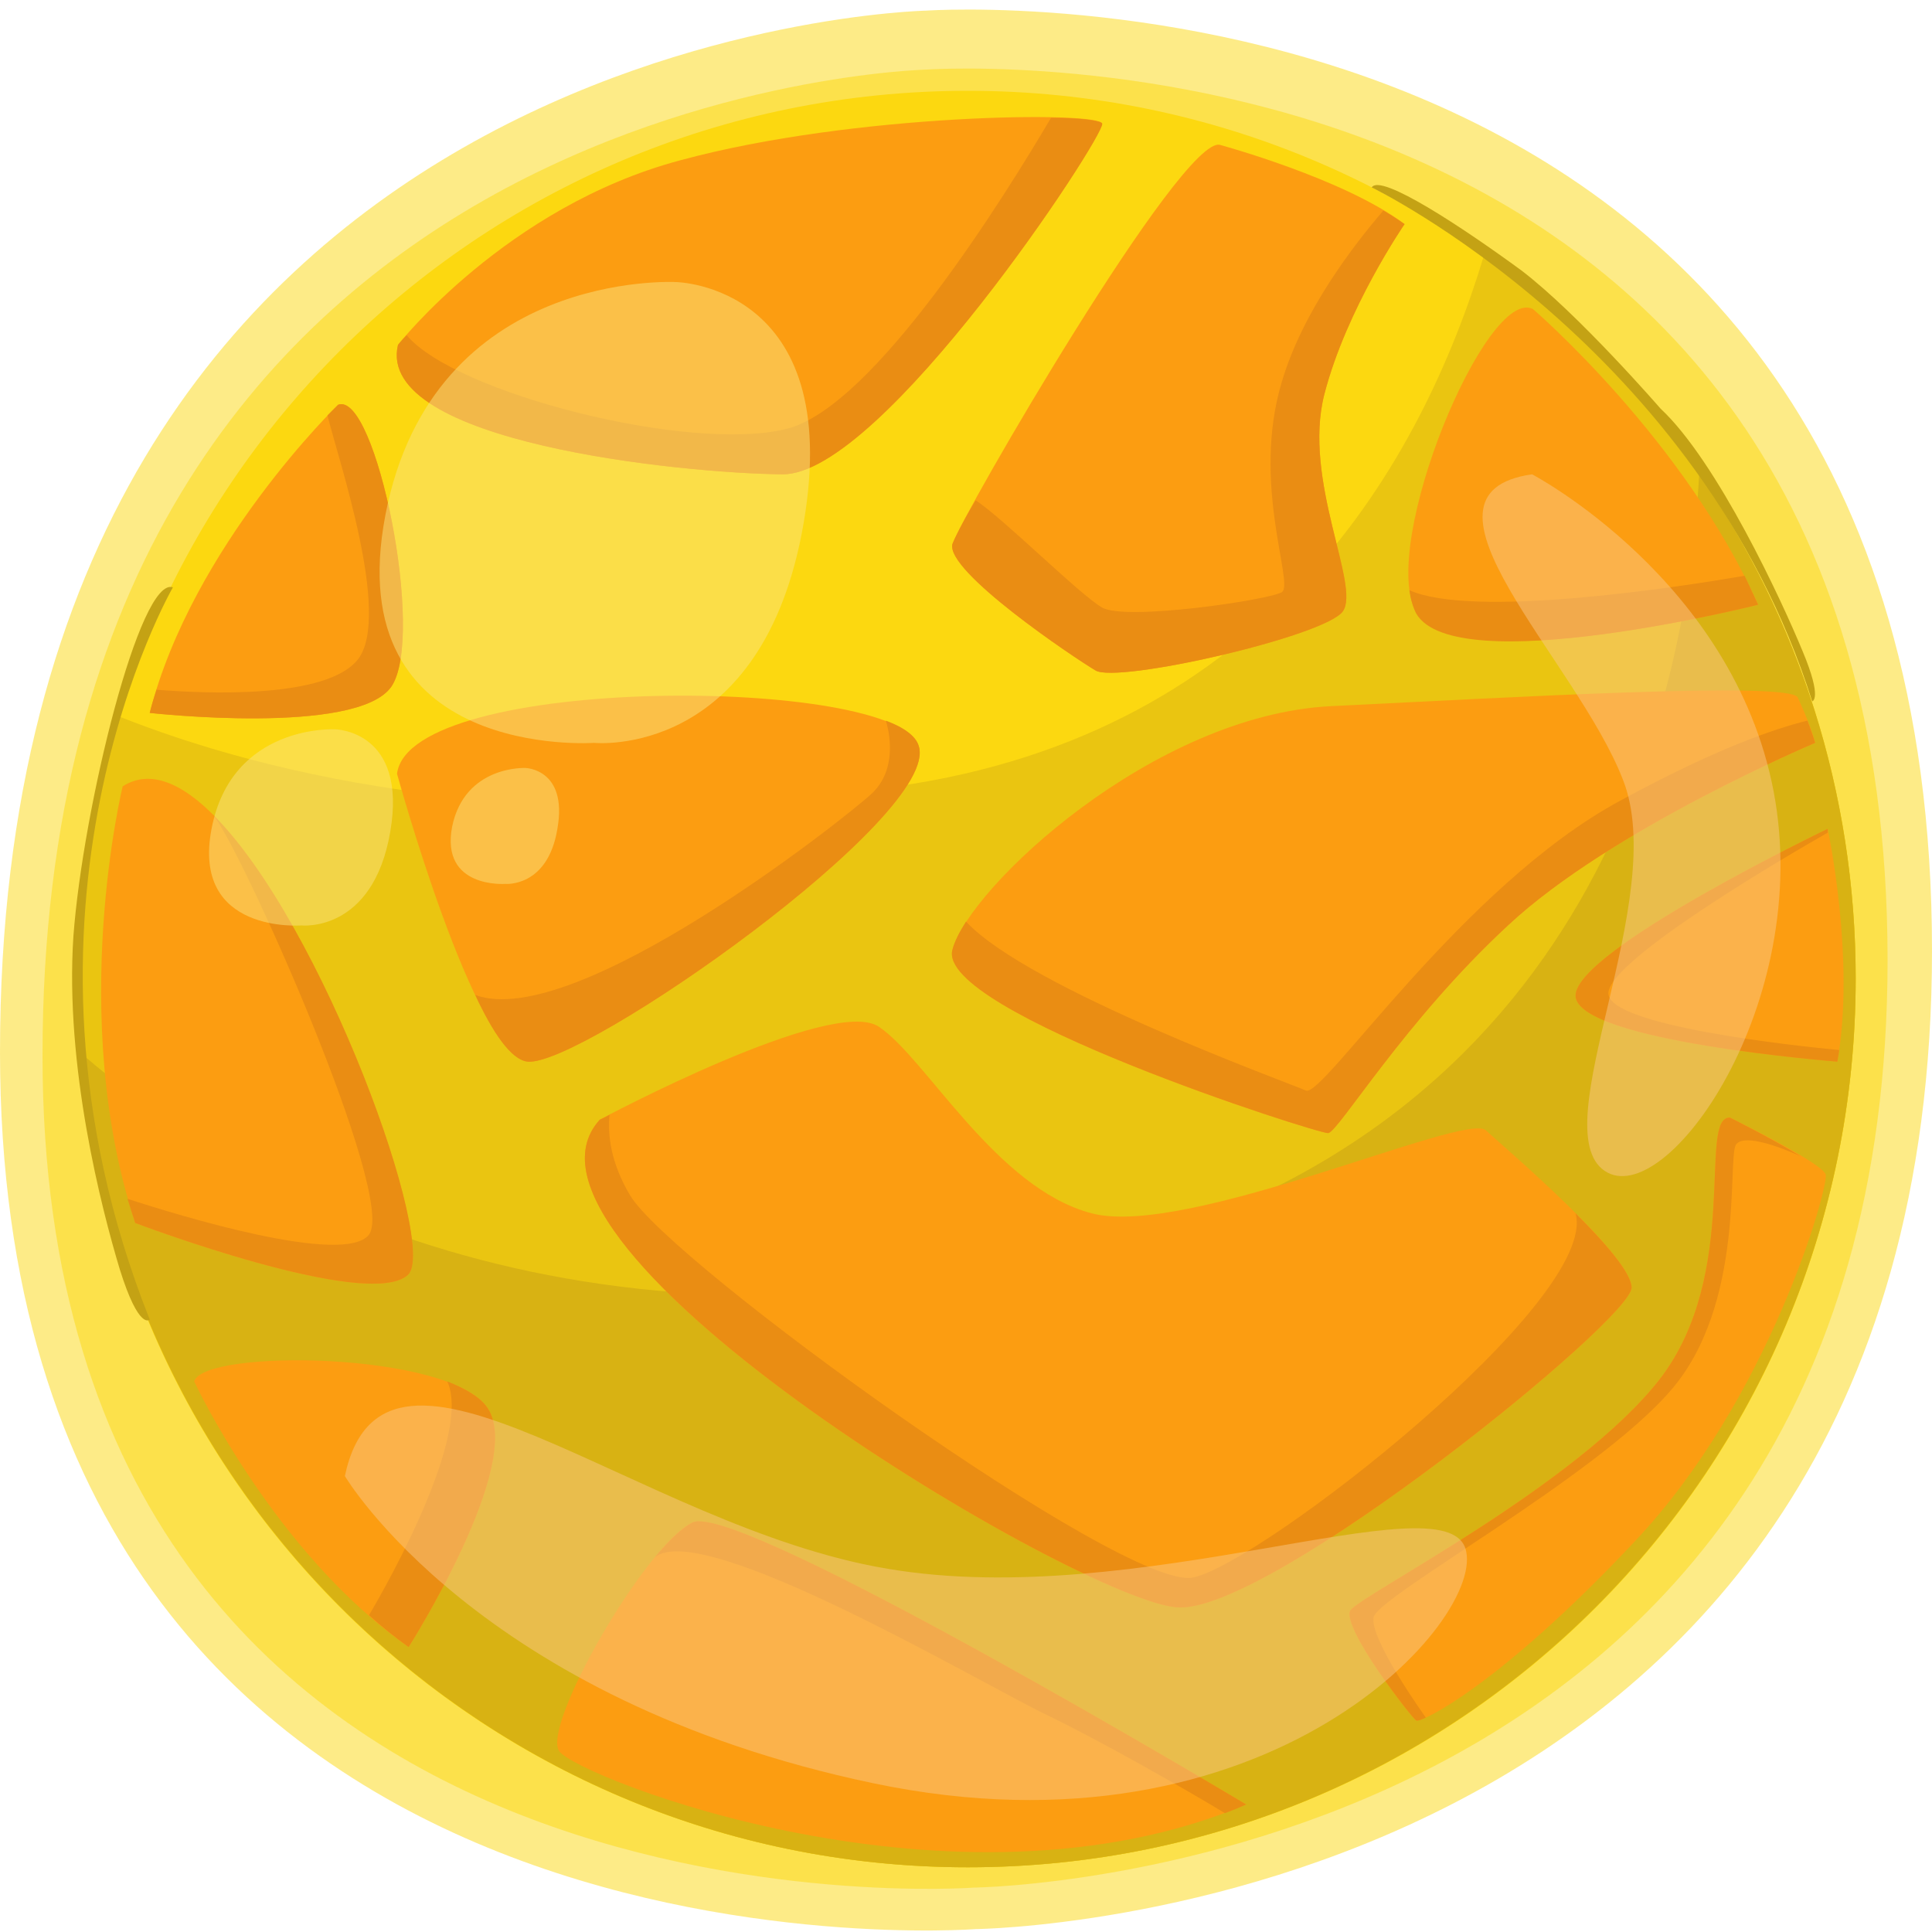 <svg version="1.2" xmlns="http://www.w3.org/2000/svg" viewBox="0 0 200 200" width="200" height="200">
	<title>planet7</title>
	<style>
		.s0 { opacity: .5;fill: #fcd810 } 
		.s1 { fill: #fcd810 } 
		.s2 { fill: #eac511 } 
		.s3 { fill: #d8b213 } 
		.s4 { fill: #fc9d11 } 
		.s5 { fill: #ea8d13 } 
		.s6 { fill: #f9e480 } 
		.s7 { fill: #f9c785 } 
		.s8 { fill: #c4a214 } 
	</style>
	<g id="&lt;Group&gt;">
		<g id="&lt;Group&gt;">
			<path id="&lt;Path&gt;" class="s0" d="m95.9 1.1c0 0-95.9 1.9-95.9 107.8 0 98.6 101 90.8 101 90.8 0 0 99-1 99-101.3 0-104.6-104.1-97.3-104.1-97.3z"/>
			<path id="&lt;Path&gt;" class="s0" d="m96 7.2c0 0-91.6 1.9-91.6 102.1 0 93.4 96.5 86.1 96.5 86.1 0 0 94.5-1.1 94.5-96 0-99.1-99.4-92.2-99.4-92.2z"/>
		</g>
		<g id="&lt;Group&gt;">
			<path id="&lt;Path&gt;" fill-rule="evenodd" class="s1" d="m100.2 193.3c-50.8 0-91.9-41.1-91.9-92 0-50.8 41.1-91.9 91.9-91.9 50.9 0 91.9 41.1 91.9 91.9 0 50.9-41 92-91.9 92z"/>
			<path id="&lt;Path&gt;" class="s2" d="m153.6 26.5c-6.4 21.2-22.1 49.4-60.8 54.9-38.2 5.4-65-1.1-80.4-7.2-2.7 8.6-4.1 17.7-4.1 27.1 0 50.8 41.2 92 91.9 92 50.8 0 91.9-41.2 91.9-92 0-30.8-15.2-58.1-38.5-74.8z"/>
			<path id="&lt;Path&gt;" class="s3" d="m175.9 49.1c-1.2 22.5-10.4 68.4-64.3 81.1-54.7 12.9-89.3-9.2-102.9-20.9 4 47.1 43.5 84 91.5 84 50.8 0 91.9-41.2 91.9-92 0-19.4-6-37.4-16.2-52.2z"/>
		</g>
		<g id="&lt;Group&gt;">
			<g id="&lt;Group&gt;">
				<path id="&lt;Path&gt;" class="s4" d="m114.1 12.8c-0.2-1.3-25.7-1.1-43.7 3.8-18 4.8-29.2 19.1-29.2 19.1-2.4 10.1 29.4 13.3 39.8 13.4 10.3 0.1 33.3-34.9 33.1-36.3z"/>
				<path id="&lt;Path&gt;" class="s5" d="m81 49.1c10.3 0.1 33.3-34.9 33.1-36.3-0.1-0.3-2.1-0.6-5.3-0.6-4.6 7.8-18.3 30-27.4 32.2-10 2.5-34.3-3.7-39.3-9.7-0.6 0.6-0.9 1-0.9 1-2.4 10.1 29.4 13.3 39.8 13.4z"/>
			</g>
			<g id="&lt;Group&gt;">
				<path id="&lt;Path&gt;" class="s4" d="m126.3 15c0 0 12.9 3.5 19.1 8.2 0 0-6 8.7-8.3 17.6-2.3 8.9 3.8 19.9 1.9 22.5-1.9 2.6-23.4 7.5-25.6 6.1-2.2-1.3-15.6-10.3-14.8-13.1 0.9-2.8 23.8-42.4 27.7-41.3z"/>
				<path id="&lt;Path&gt;" class="s5" d="m139 63.3c1.9-2.6-4.2-13.6-1.9-22.5 2.3-8.9 8.3-17.6 8.3-17.6q-1-0.7-2.2-1.4c-3 3.5-8.3 10.3-10.5 17.7-3.2 10.6 1.3 20.9 0 21.8-1.3 0.8-16.1 3-18.6 1.6-2.3-1.3-10.4-9.4-13.1-11.1-1.4 2.3-2.2 4-2.4 4.5-0.8 2.8 12.6 11.8 14.8 13.1 2.2 1.4 23.7-3.5 25.6-6.1z"/>
			</g>
			<g id="&lt;Group&gt;">
				<path id="&lt;Path&gt;" class="s4" d="m158.7 32c0 0 15.7 13.5 23.3 30.6 0 0-31.4 7.9-35.4 0.8-3.9-7 7.3-33.9 12.1-31.4z"/>
				<path id="&lt;Path&gt;" class="s5" d="m145.9 61.1q0.2 1.4 0.7 2.4c4 7 35.4-0.9 35.4-0.9q-0.7-1.5-1.4-3c-7.5 1.3-28.2 4.4-34.7 1.5z"/>
			</g>
			<g id="&lt;Group&gt;">
				<path id="&lt;Path&gt;" class="s4" d="m186.1 72.2c0 0 1.3 2.7 1.8 4.7 0 0-21.1 8.9-31.8 18.9-10.7 9.9-17.5 21.3-18.6 21.5-1 0.1-40.7-12.6-38.9-19 1.8-6.5 20.8-24.3 39.2-25.2 18.5-0.9 47.5-2.6 48.3-0.9z"/>
				<path id="&lt;Path&gt;" class="s5" d="m187.1 74.6c-3.3 0.8-9.5 2.9-19.4 8.3-16.3 8.8-30.7 30.7-32.5 30-1.5-0.7-28.7-10.5-35.2-17.5-0.7 1.1-1.2 2.1-1.4 2.9-1.8 6.4 37.9 19.1 38.9 19 1.1-0.2 7.9-11.6 18.6-21.5 10.7-10 31.8-18.9 31.8-18.9-0.2-0.7-0.5-1.5-0.8-2.3z"/>
			</g>
			<g id="&lt;Group&gt;">
				<path id="&lt;Path&gt;" class="s4" d="m189.2 85.8c0 0 2.9 13.5 1 24.1 0 0-26.9-2.1-27.1-6.8-0.1-4.7 26.1-17.3 26.1-17.3z"/>
				<path id="&lt;Path&gt;" class="s5" d="m190.4 108.7c-4.3-0.4-24-2.5-23.9-5.9 0.1-3.5 19-14.5 22.7-16.6q0-0.4 0-0.4c0 0-26.2 12.6-26.1 17.3 0.2 4.7 27.1 6.8 27.1 6.8q0.1-0.6 0.2-1.2z"/>
			</g>
			<g id="&lt;Group&gt;">
				<path id="&lt;Path&gt;" class="s4" d="m179.1 115.7c0 0 9.6 4.7 9.9 5.9 0.3 1.3-5.8 23.2-19.8 38-13.9 14.8-22.1 18.8-22.6 18.5-0.4-0.2-7.8-9.7-6.8-11.4 1.1-1.6 23.4-12.9 32-23.9 8.5-11 3.9-27.3 7.3-27.1z"/>
				<path id="&lt;Path&gt;" class="s5" d="m172.9 144c7.8-8.9 5.9-24 6.8-25.5 1-1.5 6.7 1.2 6.7 1.2-2.9-1.8-7.3-4-7.3-4-3.4-0.2 1.2 16.1-7.3 27.1-8.6 11-30.9 22.3-32 23.9-1 1.7 6.4 11.2 6.8 11.4q0.2 0.1 1-0.3c0 0-5.9-8.2-5.4-10.4 0.5-2.2 23-14.5 30.7-23.4z"/>
			</g>
			<g id="&lt;Group&gt;">
				<path id="&lt;Path&gt;" class="s4" d="m129 186.8c0 0-52.4-31.4-57.3-29.2-4.8 2.2-15.7 21.1-13.8 23.7 2 2.7 41 18.2 71.1 5.5z"/>
				<path id="&lt;Path&gt;" class="s5" d="m71.7 157.6c-1 0.5-2.4 1.8-3.9 3.6 5-4 33.8 13.1 40.7 16.4 5.2 2.5 14.2 7.6 18.3 10.1q1.1-0.4 2.2-0.9c0 0-52.4-31.4-57.3-29.2z"/>
			</g>
			<g id="&lt;Group&gt;">
				<path id="&lt;Path&gt;" class="s4" d="m62.1 115.9c0 0 24.1-12.9 28.9-9.6 4.9 3.3 12.1 16.7 22 19.3 9.8 2.6 38.6-10.5 40.8-8.6 2.2 2 15.1 13 15.1 16.3 0 3.3-37.2 33.5-46.9 33.1-9.7-0.4-72-37.3-59.9-50.5z"/>
				<path id="&lt;Path&gt;" class="s5" d="m168.9 133.3c0-1.5-2.7-4.6-5.8-7.7q0 0 0 0c2.5 9-32.6 36.3-39.6 37.7-7 1.5-54.2-32.6-58.3-39.6-2-3.4-2.3-6.2-2.1-8.3-0.7 0.4-1 0.5-1 0.5-12.1 13.2 50.2 50.1 59.9 50.5 9.7 0.4 46.9-29.8 46.9-33.1z"/>
			</g>
			<g id="&lt;Group&gt;">
				<path id="&lt;Path&gt;" class="s4" d="m20.1 143c0 0 8.2 17.7 22.2 27.5 0 0 12-18.9 8.2-24.7-3.8-5.9-29.4-6.2-30.4-2.8z"/>
				<path id="&lt;Path&gt;" class="s5" d="m38.2 167.2q2 1.8 4.1 3.3c0 0 12-18.9 8.2-24.7-0.7-1.1-2.2-2-4.2-2.8 2.8 6.1-8.1 24.2-8.1 24.2z"/>
			</g>
			<g id="&lt;Group&gt;">
				<path id="&lt;Path&gt;" class="s4" d="m12.7 81.4c0 0-5.8 23.7 1.3 45.2 0 0 24 9.1 28.2 5.4 4.2-3.6-17.1-58.5-29.5-50.6z"/>
				<path id="&lt;Path&gt;" class="s5" d="m22 84.3c2.8 3.1 19.1 39.6 16.2 43.5-2.5 3.3-19.8-2-25-3.7q0.4 1.3 0.8 2.5c0 0 24 9.1 28.2 5.4 3.3-2.8-8.8-36.5-20.2-47.7z"/>
			</g>
			<g id="&lt;Group&gt;">
				<path id="&lt;Path&gt;" class="s4" d="m95.1 77.2c-2.3-7.2-52.7-7.5-54 2.9 0 0 8 29.1 13.5 29.8 5.6 0.6 42.9-25.5 40.5-32.7z"/>
				<path id="&lt;Path&gt;" class="s5" d="m91.7 74.6c0 0 1.6 4.6-1.4 7.5-2.9 2.7-30.8 24.7-41.1 20.9 1.8 3.9 3.7 6.7 5.4 6.9 5.6 0.6 42.9-25.5 40.5-32.7-0.3-1-1.5-1.9-3.4-2.6z"/>
			</g>
			<g id="&lt;Group&gt;">
				<path id="&lt;Path&gt;" class="s4" d="m35 41.9c0 0-15.1 14.6-19.5 31.9 0 0 21.4 2.4 25-2.7 3.6-5.2-1.6-30.7-5.5-29.2z"/>
				<path id="&lt;Path&gt;" class="s5" d="m35 41.9c0 0-0.4 0.4-1.1 1.1 1.1 4.5 6.6 20.6 3.2 25.2-3.2 4.2-15.9 3.6-20.9 3.2q-0.4 1.2-0.7 2.4c0 0 21.4 2.4 25-2.7 3.6-5.2-1.6-30.7-5.5-29.2z"/>
			</g>
		</g>
		<g id="&lt;Group&gt;" style="opacity: .5">
			<path id="&lt;Path&gt;" class="s6" d="m70 29.2c0 0-25.2-1.4-30.1 24.1-4.9 25.5 21.6 23.6 21.6 23.6 0 0 17.5 1.8 21.7-22.8 4.2-24.6-13.2-24.9-13.2-24.9z"/>
			<path id="&lt;Path&gt;" class="s6" d="m34.7 75.5c0 0-10.7-0.6-12.8 10.3-2.1 10.9 9.3 10 9.3 10 0 0 7.4 0.8 9.2-9.7 1.8-10.5-5.7-10.6-5.7-10.6z"/>
			<path id="&lt;Path&gt;" class="s6" d="m54.4 79.5c0 0-6.3-0.3-7.6 6.1-1.2 6.4 5.5 5.9 5.5 5.9 0 0 4.4 0.4 5.4-5.7 1.1-6.2-3.3-6.3-3.3-6.3z"/>
		</g>
		<g id="&lt;Group&gt;" style="opacity: .5">
			<path id="&lt;Path&gt;" class="s7" d="m91.9 162.4c-25.9-4.3-52.1-28.9-56.2-9.6 0 0 13.7 23.2 54.7 31.8 41 8.6 63.6-17.1 61.3-24.3-2.3-7.1-33.9 6.5-59.8 2.1z"/>
			<path id="&lt;Path&gt;" class="s7" d="m183.6 81.9c-4.2-21.9-25-32.8-25-32.8-14 2 4.6 19.2 9.4 31.6 4.9 12.3-8.3 36.1-1.9 40.5 6.3 4.3 21.7-17.3 17.5-39.3z"/>
		</g>
		<g id="&lt;Group&gt;">
			<path id="&lt;Path&gt;" class="s8" d="m7.6 96.9c-0.9 13.5 2.9 28.2 4.8 34.5 2 6.4 3.1 5.2 3.1 5.2-16.9-42.5 2.4-75.8 2.4-75.8-3.4-1.2-9.3 22.7-10.3 36.1z"/>
			<path id="&lt;Path&gt;" class="s8" d="m186.6 67.4c-2.1-5.1-8.8-19.6-14.7-25.1 0 0-8.5-9.8-14.4-14.3-6-4.4-14.6-10.1-15.5-8.6 0 0 33.9 16.4 45.6 53.2 0 0 1.1-0.2-1-5.2z"/>
		</g>
	</g>
</svg>